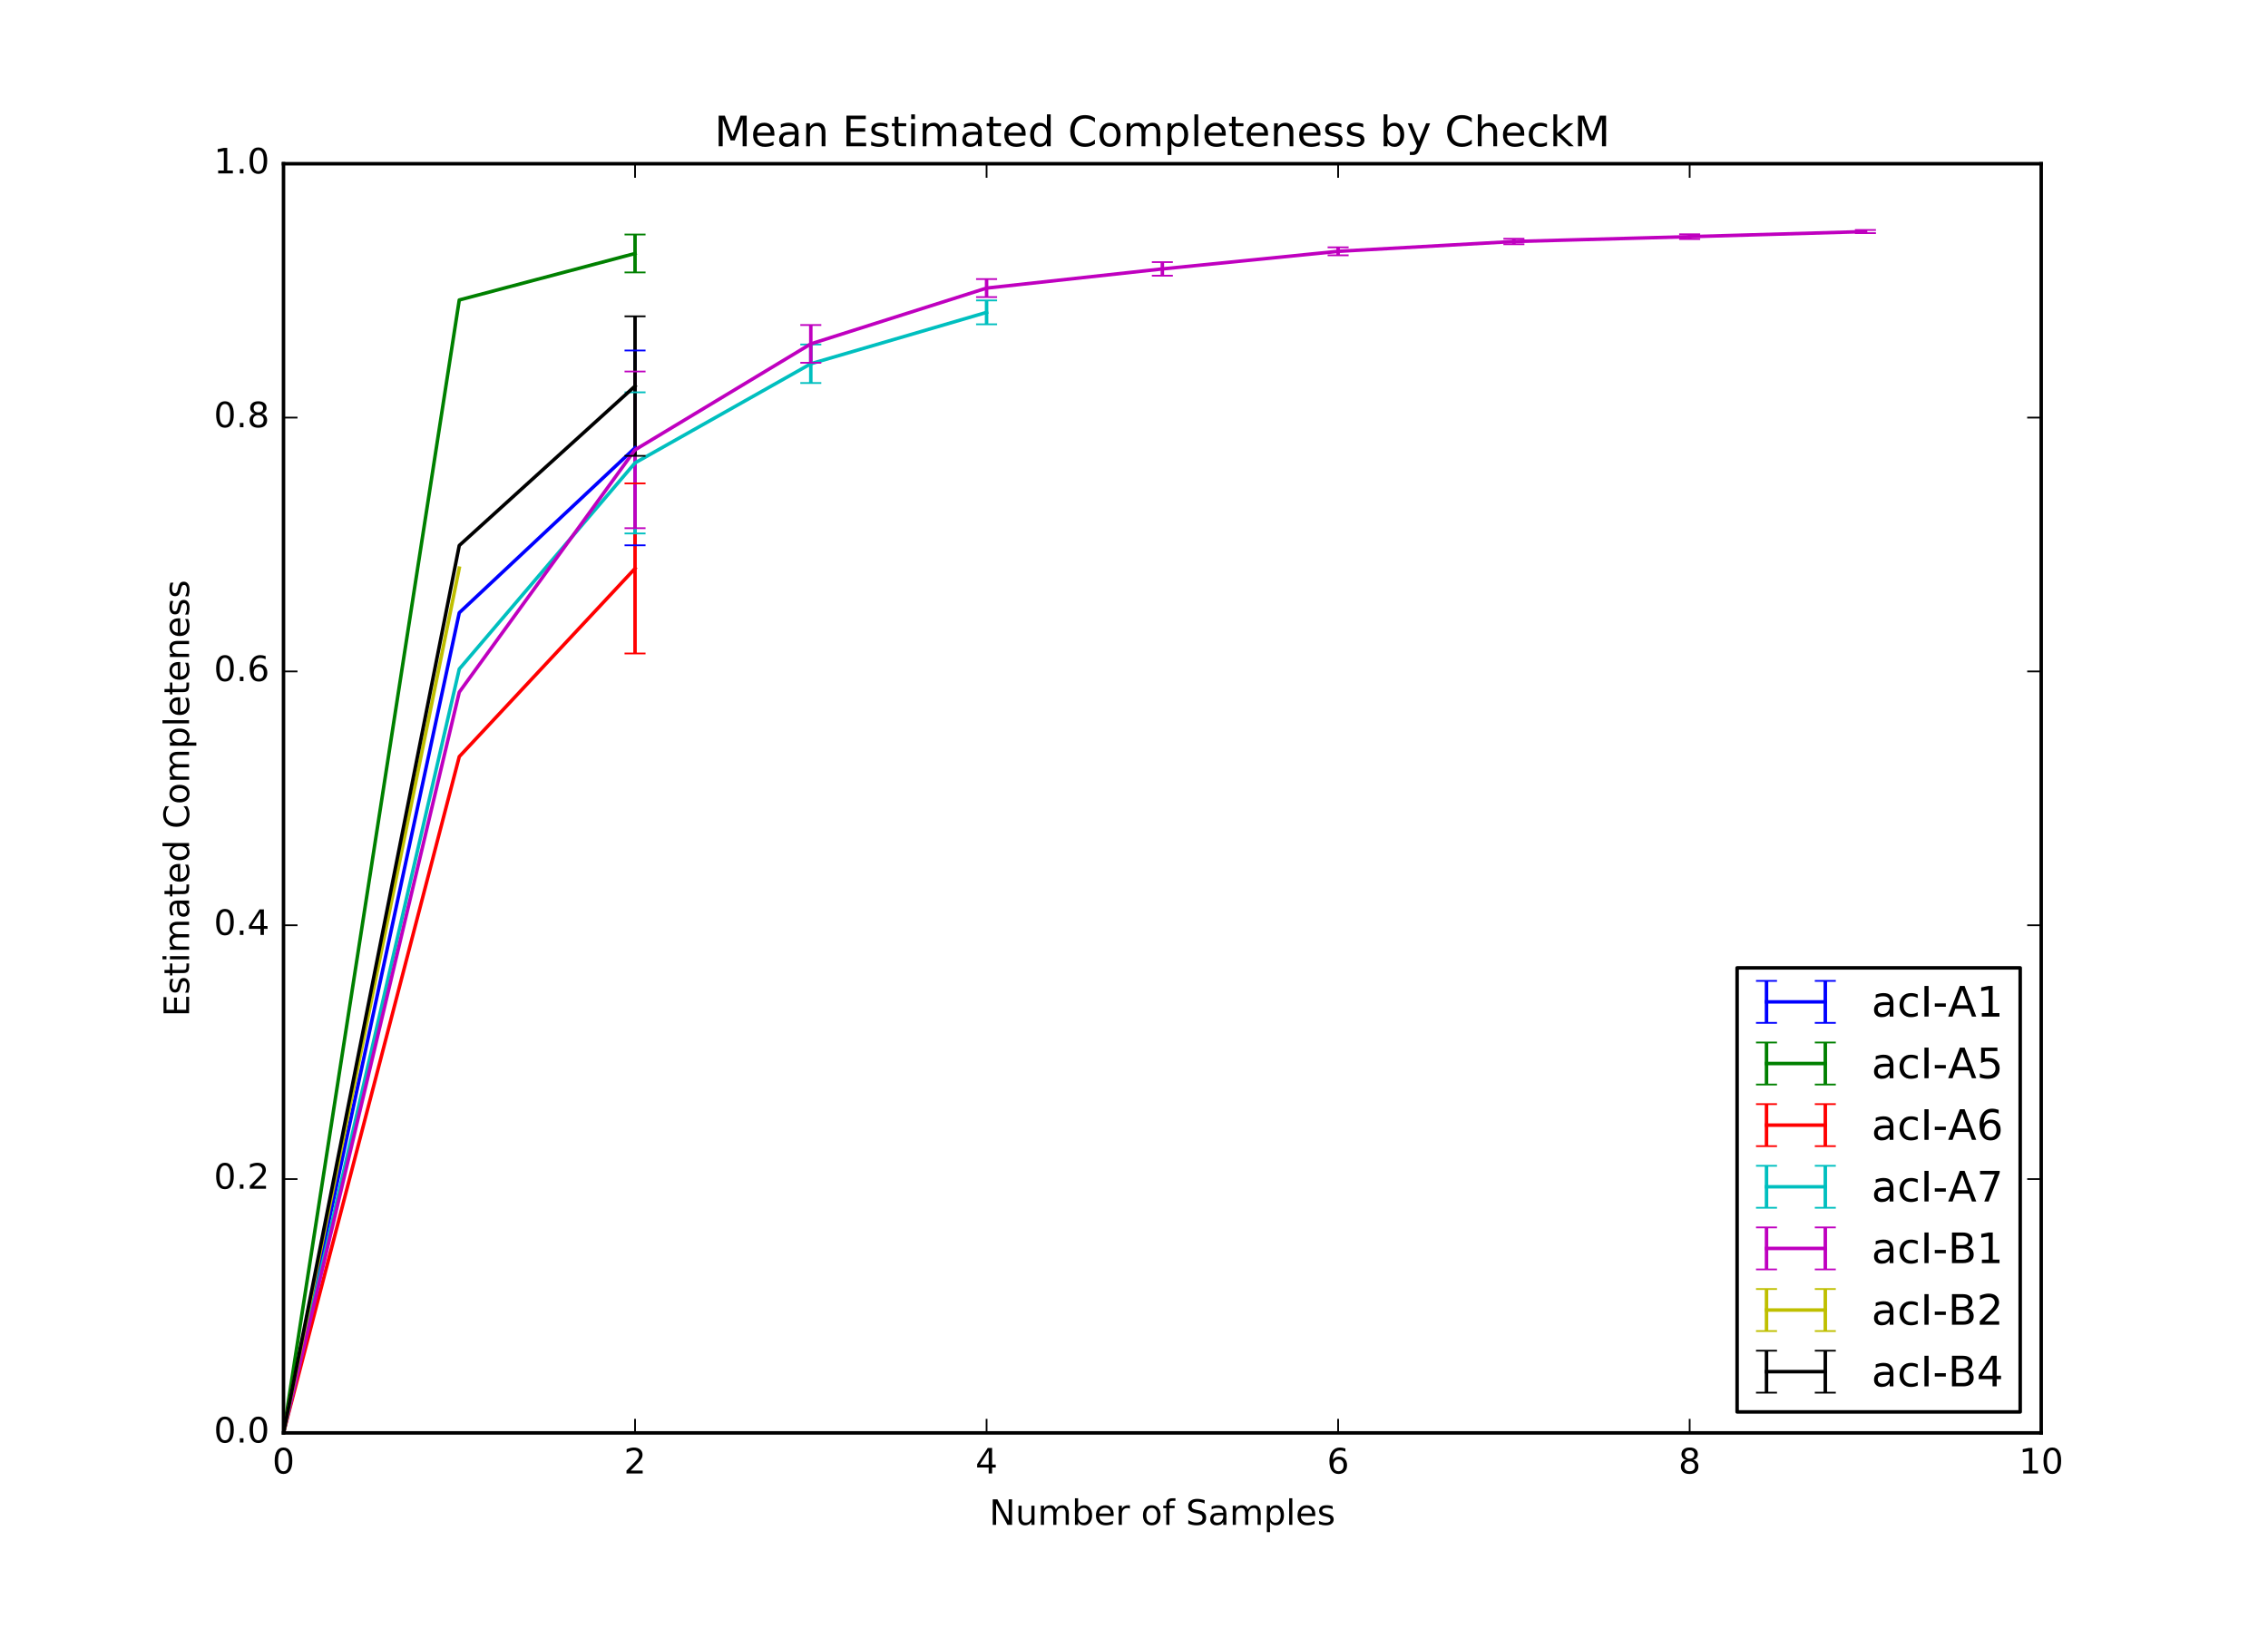 <?xml version="1.0" encoding="utf-8" standalone="no"?>
<!DOCTYPE svg PUBLIC "-//W3C//DTD SVG 1.1//EN"
  "http://www.w3.org/Graphics/SVG/1.1/DTD/svg11.dtd">
<!-- Created with matplotlib (http://matplotlib.org/) -->
<svg height="468pt" version="1.1" viewBox="0 0 648 468" width="648pt" xmlns="http://www.w3.org/2000/svg" xmlns:xlink="http://www.w3.org/1999/xlink">
 <defs>
  <style type="text/css">
*{stroke-linecap:butt;stroke-linejoin:round;stroke-miterlimit:100000;}
  </style>
 </defs>
 <g id="figure_1">
  <g id="patch_1">
   <path d="M 0 468 
L 648 468 
L 648 0 
L 0 0 
z
" style="fill:#ffffff;"/>
  </g>
  <g id="axes_1">
   <g id="patch_2">
    <path d="M 81 409.5 
L 583.2 409.5 
L 583.2 46.8 
L 81 46.8 
z
" style="fill:#ffffff;"/>
   </g>
   <g id="LineCollection_1">
    <path clip-path="url(#p9f601161e9)" d="M 81 409.5 
L 81 409.5 
" style="fill:none;stroke:#0000ff;"/>
    <path clip-path="url(#p9f601161e9)" style="fill:none;stroke:#0000ff;"/>
    <path clip-path="url(#p9f601161e9)" d="M 181.44 155.846 
L 181.44 100.155 
" style="fill:none;stroke:#0000ff;"/>
    <path clip-path="url(#p9f601161e9)" style="fill:none;stroke:#0000ff;"/>
    <path clip-path="url(#p9f601161e9)" style="fill:none;stroke:#0000ff;"/>
    <path clip-path="url(#p9f601161e9)" style="fill:none;stroke:#0000ff;"/>
    <path clip-path="url(#p9f601161e9)" style="fill:none;stroke:#0000ff;"/>
    <path clip-path="url(#p9f601161e9)" style="fill:none;stroke:#0000ff;"/>
    <path clip-path="url(#p9f601161e9)" style="fill:none;stroke:#0000ff;"/>
    <path clip-path="url(#p9f601161e9)" style="fill:none;stroke:#0000ff;"/>
   </g>
   <g id="LineCollection_2">
    <path clip-path="url(#p9f601161e9)" d="M 81 409.5 
L 81 409.5 
" style="fill:none;stroke:#008000;"/>
    <path clip-path="url(#p9f601161e9)" style="fill:none;stroke:#008000;"/>
    <path clip-path="url(#p9f601161e9)" d="M 181.44 77.862 
L 181.44 67.021 
" style="fill:none;stroke:#008000;"/>
    <path clip-path="url(#p9f601161e9)" style="fill:none;stroke:#008000;"/>
    <path clip-path="url(#p9f601161e9)" style="fill:none;stroke:#008000;"/>
    <path clip-path="url(#p9f601161e9)" style="fill:none;stroke:#008000;"/>
    <path clip-path="url(#p9f601161e9)" style="fill:none;stroke:#008000;"/>
    <path clip-path="url(#p9f601161e9)" style="fill:none;stroke:#008000;"/>
    <path clip-path="url(#p9f601161e9)" style="fill:none;stroke:#008000;"/>
    <path clip-path="url(#p9f601161e9)" style="fill:none;stroke:#008000;"/>
   </g>
   <g id="LineCollection_3">
    <path clip-path="url(#p9f601161e9)" d="M 81 409.5 
L 81 409.5 
" style="fill:none;stroke:#ff0000;"/>
    <path clip-path="url(#p9f601161e9)" style="fill:none;stroke:#ff0000;"/>
    <path clip-path="url(#p9f601161e9)" d="M 181.44 186.761 
L 181.44 138.15 
" style="fill:none;stroke:#ff0000;"/>
    <path clip-path="url(#p9f601161e9)" style="fill:none;stroke:#ff0000;"/>
    <path clip-path="url(#p9f601161e9)" style="fill:none;stroke:#ff0000;"/>
    <path clip-path="url(#p9f601161e9)" style="fill:none;stroke:#ff0000;"/>
    <path clip-path="url(#p9f601161e9)" style="fill:none;stroke:#ff0000;"/>
    <path clip-path="url(#p9f601161e9)" style="fill:none;stroke:#ff0000;"/>
    <path clip-path="url(#p9f601161e9)" style="fill:none;stroke:#ff0000;"/>
    <path clip-path="url(#p9f601161e9)" style="fill:none;stroke:#ff0000;"/>
   </g>
   <g id="LineCollection_4">
    <path clip-path="url(#p9f601161e9)" d="M 81 409.5 
L 81 409.5 
" style="fill:none;stroke:#00bfbf;"/>
    <path clip-path="url(#p9f601161e9)" style="fill:none;stroke:#00bfbf;"/>
    <path clip-path="url(#p9f601161e9)" d="M 181.44 152.45 
L 181.44 112.117 
" style="fill:none;stroke:#00bfbf;"/>
    <path clip-path="url(#p9f601161e9)" d="M 231.66 109.466 
L 231.66 98.445 
" style="fill:none;stroke:#00bfbf;"/>
    <path clip-path="url(#p9f601161e9)" d="M 281.88 92.689 
L 281.88 85.854 
" style="fill:none;stroke:#00bfbf;"/>
    <path clip-path="url(#p9f601161e9)" style="fill:none;stroke:#00bfbf;"/>
    <path clip-path="url(#p9f601161e9)" style="fill:none;stroke:#00bfbf;"/>
    <path clip-path="url(#p9f601161e9)" style="fill:none;stroke:#00bfbf;"/>
    <path clip-path="url(#p9f601161e9)" style="fill:none;stroke:#00bfbf;"/>
    <path clip-path="url(#p9f601161e9)" style="fill:none;stroke:#00bfbf;"/>
   </g>
   <g id="LineCollection_5">
    <path clip-path="url(#p9f601161e9)" d="M 81 409.5 
L 81 409.5 
" style="fill:none;stroke:#bf00bf;"/>
    <path clip-path="url(#p9f601161e9)" style="fill:none;stroke:#bf00bf;"/>
    <path clip-path="url(#p9f601161e9)" d="M 181.44 150.941 
L 181.44 106.169 
" style="fill:none;stroke:#bf00bf;"/>
    <path clip-path="url(#p9f601161e9)" d="M 231.66 103.672 
L 231.66 92.881 
" style="fill:none;stroke:#bf00bf;"/>
    <path clip-path="url(#p9f601161e9)" d="M 281.88 84.904 
L 281.88 79.76 
" style="fill:none;stroke:#bf00bf;"/>
    <path clip-path="url(#p9f601161e9)" d="M 332.1 78.792 
L 332.1 74.909 
" style="fill:none;stroke:#bf00bf;"/>
    <path clip-path="url(#p9f601161e9)" d="M 382.32 72.968 
L 382.32 70.681 
" style="fill:none;stroke:#bf00bf;"/>
    <path clip-path="url(#p9f601161e9)" d="M 432.54 69.806 
L 432.54 68.229 
" style="fill:none;stroke:#bf00bf;"/>
    <path clip-path="url(#p9f601161e9)" d="M 482.76 68.319 
L 482.76 66.952 
" style="fill:none;stroke:#bf00bf;"/>
    <path clip-path="url(#p9f601161e9)" d="M 532.98 66.627 
L 532.98 65.729 
" style="fill:none;stroke:#bf00bf;"/>
   </g>
   <g id="LineCollection_6">
    <path clip-path="url(#p9f601161e9)" d="M 81 409.5 
L 81 409.5 
" style="fill:none;stroke:#bfbf00;"/>
    <path clip-path="url(#p9f601161e9)" style="fill:none;stroke:#bfbf00;"/>
    <path clip-path="url(#p9f601161e9)" style="fill:none;stroke:#bfbf00;"/>
    <path clip-path="url(#p9f601161e9)" style="fill:none;stroke:#bfbf00;"/>
    <path clip-path="url(#p9f601161e9)" style="fill:none;stroke:#bfbf00;"/>
    <path clip-path="url(#p9f601161e9)" style="fill:none;stroke:#bfbf00;"/>
    <path clip-path="url(#p9f601161e9)" style="fill:none;stroke:#bfbf00;"/>
    <path clip-path="url(#p9f601161e9)" style="fill:none;stroke:#bfbf00;"/>
    <path clip-path="url(#p9f601161e9)" style="fill:none;stroke:#bfbf00;"/>
    <path clip-path="url(#p9f601161e9)" style="fill:none;stroke:#bfbf00;"/>
   </g>
   <g id="LineCollection_7">
    <path clip-path="url(#p9f601161e9)" d="M 81 409.5 
L 81 409.5 
" style="fill:none;stroke:#000000;"/>
    <path clip-path="url(#p9f601161e9)" style="fill:none;stroke:#000000;"/>
    <path clip-path="url(#p9f601161e9)" d="M 181.44 130.274 
L 181.44 90.402 
" style="fill:none;stroke:#000000;"/>
    <path clip-path="url(#p9f601161e9)" style="fill:none;stroke:#000000;"/>
    <path clip-path="url(#p9f601161e9)" style="fill:none;stroke:#000000;"/>
    <path clip-path="url(#p9f601161e9)" style="fill:none;stroke:#000000;"/>
    <path clip-path="url(#p9f601161e9)" style="fill:none;stroke:#000000;"/>
    <path clip-path="url(#p9f601161e9)" style="fill:none;stroke:#000000;"/>
    <path clip-path="url(#p9f601161e9)" style="fill:none;stroke:#000000;"/>
    <path clip-path="url(#p9f601161e9)" style="fill:none;stroke:#000000;"/>
   </g>
   <g id="line2d_1">
    <defs>
     <path d="M 3 0 
L -3 -0 
" id="mf3faed6ceb" style="stroke:#0000ff;stroke-width:0.5;"/>
    </defs>
    <g clip-path="url(#p9f601161e9)">
     <use style="fill:#0000ff;stroke:#0000ff;stroke-width:0.5;" x="81.0" xlink:href="#mf3faed6ceb" y="409.5"/>
     <use style="fill:#0000ff;stroke:#0000ff;stroke-width:0.5;" x="181.44" xlink:href="#mf3faed6ceb" y="155.846"/>
    </g>
   </g>
   <g id="line2d_2">
    <g clip-path="url(#p9f601161e9)">
     <use style="fill:#0000ff;stroke:#0000ff;stroke-width:0.5;" x="81.0" xlink:href="#mf3faed6ceb" y="409.5"/>
     <use style="fill:#0000ff;stroke:#0000ff;stroke-width:0.5;" x="181.44" xlink:href="#mf3faed6ceb" y="100.155"/>
    </g>
   </g>
   <g id="line2d_3">
    <path clip-path="url(#p9f601161e9)" d="M 81 409.5 
L 131.22 175.118 
L 181.44 128 
" style="fill:none;stroke:#0000ff;stroke-linecap:square;"/>
   </g>
   <g id="line2d_4">
    <defs>
     <path d="M 3 0 
L -3 -0 
" id="m6108d61e3f" style="stroke:#008000;stroke-width:0.5;"/>
    </defs>
    <g clip-path="url(#p9f601161e9)">
     <use style="fill:#008000;stroke:#008000;stroke-width:0.5;" x="81.0" xlink:href="#m6108d61e3f" y="409.5"/>
     <use style="fill:#008000;stroke:#008000;stroke-width:0.5;" x="181.44" xlink:href="#m6108d61e3f" y="77.862"/>
    </g>
   </g>
   <g id="line2d_5">
    <g clip-path="url(#p9f601161e9)">
     <use style="fill:#008000;stroke:#008000;stroke-width:0.5;" x="81.0" xlink:href="#m6108d61e3f" y="409.5"/>
     <use style="fill:#008000;stroke:#008000;stroke-width:0.5;" x="181.44" xlink:href="#m6108d61e3f" y="67.021"/>
    </g>
   </g>
   <g id="line2d_6">
    <path clip-path="url(#p9f601161e9)" d="M 81 409.5 
L 131.22 85.73 
L 181.44 72.441 
" style="fill:none;stroke:#008000;stroke-linecap:square;"/>
   </g>
   <g id="line2d_7">
    <defs>
     <path d="M 3 0 
L -3 -0 
" id="mea23cad60c" style="stroke:#ff0000;stroke-width:0.5;"/>
    </defs>
    <g clip-path="url(#p9f601161e9)">
     <use style="fill:#ff0000;stroke:#ff0000;stroke-width:0.5;" x="81.0" xlink:href="#mea23cad60c" y="409.5"/>
     <use style="fill:#ff0000;stroke:#ff0000;stroke-width:0.5;" x="181.44" xlink:href="#mea23cad60c" y="186.761"/>
    </g>
   </g>
   <g id="line2d_8">
    <g clip-path="url(#p9f601161e9)">
     <use style="fill:#ff0000;stroke:#ff0000;stroke-width:0.5;" x="81.0" xlink:href="#mea23cad60c" y="409.5"/>
     <use style="fill:#ff0000;stroke:#ff0000;stroke-width:0.5;" x="181.44" xlink:href="#mea23cad60c" y="138.15"/>
    </g>
   </g>
   <g id="line2d_9">
    <path clip-path="url(#p9f601161e9)" d="M 81 409.5 
L 131.22 216.238 
L 181.44 162.455 
" style="fill:none;stroke:#ff0000;stroke-linecap:square;"/>
   </g>
   <g id="line2d_10">
    <defs>
     <path d="M 3 0 
L -3 -0 
" id="m29be89ff37" style="stroke:#00bfbf;stroke-width:0.5;"/>
    </defs>
    <g clip-path="url(#p9f601161e9)">
     <use style="fill:#00bfbf;stroke:#00bfbf;stroke-width:0.5;" x="81.0" xlink:href="#m29be89ff37" y="409.5"/>
     <use style="fill:#00bfbf;stroke:#00bfbf;stroke-width:0.5;" x="181.44" xlink:href="#m29be89ff37" y="152.45"/>
     <use style="fill:#00bfbf;stroke:#00bfbf;stroke-width:0.5;" x="231.66" xlink:href="#m29be89ff37" y="109.466"/>
     <use style="fill:#00bfbf;stroke:#00bfbf;stroke-width:0.5;" x="281.88" xlink:href="#m29be89ff37" y="92.689"/>
    </g>
   </g>
   <g id="line2d_11">
    <g clip-path="url(#p9f601161e9)">
     <use style="fill:#00bfbf;stroke:#00bfbf;stroke-width:0.5;" x="81.0" xlink:href="#m29be89ff37" y="409.5"/>
     <use style="fill:#00bfbf;stroke:#00bfbf;stroke-width:0.5;" x="181.44" xlink:href="#m29be89ff37" y="112.117"/>
     <use style="fill:#00bfbf;stroke:#00bfbf;stroke-width:0.5;" x="231.66" xlink:href="#m29be89ff37" y="98.445"/>
     <use style="fill:#00bfbf;stroke:#00bfbf;stroke-width:0.5;" x="281.88" xlink:href="#m29be89ff37" y="85.854"/>
    </g>
   </g>
   <g id="line2d_12">
    <path clip-path="url(#p9f601161e9)" d="M 81 409.5 
L 131.22 191.206 
L 181.44 132.283 
L 231.66 103.955 
L 281.88 89.271 
" style="fill:none;stroke:#00bfbf;stroke-linecap:square;"/>
   </g>
   <g id="line2d_13">
    <defs>
     <path d="M 3 0 
L -3 -0 
" id="m53e81e4969" style="stroke:#bf00bf;stroke-width:0.5;"/>
    </defs>
    <g clip-path="url(#p9f601161e9)">
     <use style="fill:#bf00bf;stroke:#bf00bf;stroke-width:0.5;" x="81.0" xlink:href="#m53e81e4969" y="409.5"/>
     <use style="fill:#bf00bf;stroke:#bf00bf;stroke-width:0.5;" x="181.44" xlink:href="#m53e81e4969" y="150.941"/>
     <use style="fill:#bf00bf;stroke:#bf00bf;stroke-width:0.5;" x="231.66" xlink:href="#m53e81e4969" y="103.672"/>
     <use style="fill:#bf00bf;stroke:#bf00bf;stroke-width:0.5;" x="281.88" xlink:href="#m53e81e4969" y="84.904"/>
     <use style="fill:#bf00bf;stroke:#bf00bf;stroke-width:0.5;" x="332.1" xlink:href="#m53e81e4969" y="78.792"/>
     <use style="fill:#bf00bf;stroke:#bf00bf;stroke-width:0.5;" x="382.32" xlink:href="#m53e81e4969" y="72.968"/>
     <use style="fill:#bf00bf;stroke:#bf00bf;stroke-width:0.5;" x="432.54" xlink:href="#m53e81e4969" y="69.806"/>
     <use style="fill:#bf00bf;stroke:#bf00bf;stroke-width:0.5;" x="482.76" xlink:href="#m53e81e4969" y="68.319"/>
     <use style="fill:#bf00bf;stroke:#bf00bf;stroke-width:0.5;" x="532.98" xlink:href="#m53e81e4969" y="66.627"/>
    </g>
   </g>
   <g id="line2d_14">
    <g clip-path="url(#p9f601161e9)">
     <use style="fill:#bf00bf;stroke:#bf00bf;stroke-width:0.5;" x="81.0" xlink:href="#m53e81e4969" y="409.5"/>
     <use style="fill:#bf00bf;stroke:#bf00bf;stroke-width:0.5;" x="181.44" xlink:href="#m53e81e4969" y="106.169"/>
     <use style="fill:#bf00bf;stroke:#bf00bf;stroke-width:0.5;" x="231.66" xlink:href="#m53e81e4969" y="92.881"/>
     <use style="fill:#bf00bf;stroke:#bf00bf;stroke-width:0.5;" x="281.88" xlink:href="#m53e81e4969" y="79.76"/>
     <use style="fill:#bf00bf;stroke:#bf00bf;stroke-width:0.5;" x="332.1" xlink:href="#m53e81e4969" y="74.909"/>
     <use style="fill:#bf00bf;stroke:#bf00bf;stroke-width:0.5;" x="382.32" xlink:href="#m53e81e4969" y="70.681"/>
     <use style="fill:#bf00bf;stroke:#bf00bf;stroke-width:0.5;" x="432.54" xlink:href="#m53e81e4969" y="68.229"/>
     <use style="fill:#bf00bf;stroke:#bf00bf;stroke-width:0.5;" x="482.76" xlink:href="#m53e81e4969" y="66.952"/>
     <use style="fill:#bf00bf;stroke:#bf00bf;stroke-width:0.5;" x="532.98" xlink:href="#m53e81e4969" y="65.729"/>
    </g>
   </g>
   <g id="line2d_15">
    <path clip-path="url(#p9f601161e9)" d="M 81 409.5 
L 131.22 197.808 
L 181.44 128.555 
L 231.66 98.277 
L 281.88 82.332 
L 332.1 76.851 
L 382.32 71.825 
L 432.54 69.017 
L 482.76 67.636 
L 532.98 66.178 
" style="fill:none;stroke:#bf00bf;stroke-linecap:square;"/>
   </g>
   <g id="line2d_16">
    <defs>
     <path d="M 3 0 
L -3 -0 
" id="mcc233870f7" style="stroke:#bfbf00;stroke-width:0.5;"/>
    </defs>
    <g clip-path="url(#p9f601161e9)">
     <use style="fill:#bfbf00;stroke:#bfbf00;stroke-width:0.5;" x="81.0" xlink:href="#mcc233870f7" y="409.5"/>
    </g>
   </g>
   <g id="line2d_17">
    <g clip-path="url(#p9f601161e9)">
     <use style="fill:#bfbf00;stroke:#bfbf00;stroke-width:0.5;" x="81.0" xlink:href="#mcc233870f7" y="409.5"/>
    </g>
   </g>
   <g id="line2d_18">
    <path clip-path="url(#p9f601161e9)" d="M 81 409.5 
L 131.22 162.366 
" style="fill:none;stroke:#bfbf00;stroke-linecap:square;"/>
   </g>
   <g id="line2d_19">
    <defs>
     <path d="M 3 0 
L -3 -0 
" id="m62b1f4488e" style="stroke:#000000;stroke-width:0.5;"/>
    </defs>
    <g clip-path="url(#p9f601161e9)">
     <use style="stroke:#000000;stroke-width:0.5;" x="81.0" xlink:href="#m62b1f4488e" y="409.5"/>
     <use style="stroke:#000000;stroke-width:0.5;" x="181.44" xlink:href="#m62b1f4488e" y="130.274"/>
    </g>
   </g>
   <g id="line2d_20">
    <g clip-path="url(#p9f601161e9)">
     <use style="stroke:#000000;stroke-width:0.5;" x="81.0" xlink:href="#m62b1f4488e" y="409.5"/>
     <use style="stroke:#000000;stroke-width:0.5;" x="181.44" xlink:href="#m62b1f4488e" y="90.402"/>
    </g>
   </g>
   <g id="line2d_21">
    <path clip-path="url(#p9f601161e9)" d="M 81 409.5 
L 131.22 155.894 
L 181.44 110.338 
" style="fill:none;stroke:#000000;stroke-linecap:square;"/>
   </g>
   <g id="patch_3">
    <path d="M 81 46.8 
L 583.2 46.8 
" style="fill:none;stroke:#000000;stroke-linecap:square;stroke-linejoin:miter;"/>
   </g>
   <g id="patch_4">
    <path d="M 583.2 409.5 
L 583.2 46.8 
" style="fill:none;stroke:#000000;stroke-linecap:square;stroke-linejoin:miter;"/>
   </g>
   <g id="patch_5">
    <path d="M 81 409.5 
L 583.2 409.5 
" style="fill:none;stroke:#000000;stroke-linecap:square;stroke-linejoin:miter;"/>
   </g>
   <g id="patch_6">
    <path d="M 81 409.5 
L 81 46.8 
" style="fill:none;stroke:#000000;stroke-linecap:square;stroke-linejoin:miter;"/>
   </g>
   <g id="matplotlib.axis_1">
    <g id="xtick_1">
     <g id="line2d_22">
      <defs>
       <path d="M 0 0 
L 0 -4 
" id="m92e6ca13f1" style="stroke:#000000;stroke-width:0.5;"/>
      </defs>
      <g>
       <use style="stroke:#000000;stroke-width:0.5;" x="81.0" xlink:href="#m92e6ca13f1" y="409.5"/>
      </g>
     </g>
     <g id="line2d_23">
      <defs>
       <path d="M 0 0 
L 0 4 
" id="m93eb0c91f4" style="stroke:#000000;stroke-width:0.5;"/>
      </defs>
      <g>
       <use style="stroke:#000000;stroke-width:0.5;" x="81.0" xlink:href="#m93eb0c91f4" y="46.8"/>
      </g>
     </g>
     <g id="text_1">
      <!-- 0 -->
      <defs>
       <path d="M 31.781 66.406 
Q 24.172 66.406 20.328 58.906 
Q 16.5 51.422 16.5 36.375 
Q 16.5 21.391 20.328 13.891 
Q 24.172 6.391 31.781 6.391 
Q 39.453 6.391 43.281 13.891 
Q 47.125 21.391 47.125 36.375 
Q 47.125 51.422 43.281 58.906 
Q 39.453 66.406 31.781 66.406 
M 31.781 74.219 
Q 44.047 74.219 50.516 64.516 
Q 56.984 54.828 56.984 36.375 
Q 56.984 17.969 50.516 8.266 
Q 44.047 -1.422 31.781 -1.422 
Q 19.531 -1.422 13.062 8.266 
Q 6.594 17.969 6.594 36.375 
Q 6.594 54.828 13.062 64.516 
Q 19.531 74.219 31.781 74.219 
" id="BitstreamVeraSans-Roman-30"/>
      </defs>
      <g transform="translate(77.819 421.098)scale(0.1 -0.1)">
       <use xlink:href="#BitstreamVeraSans-Roman-30"/>
      </g>
     </g>
    </g>
    <g id="xtick_2">
     <g id="line2d_24">
      <g>
       <use style="stroke:#000000;stroke-width:0.5;" x="181.44" xlink:href="#m92e6ca13f1" y="409.5"/>
      </g>
     </g>
     <g id="line2d_25">
      <g>
       <use style="stroke:#000000;stroke-width:0.5;" x="181.44" xlink:href="#m93eb0c91f4" y="46.8"/>
      </g>
     </g>
     <g id="text_2">
      <!-- 2 -->
      <defs>
       <path d="M 19.188 8.297 
L 53.609 8.297 
L 53.609 0 
L 7.328 0 
L 7.328 8.297 
Q 12.938 14.109 22.625 23.891 
Q 32.328 33.688 34.812 36.531 
Q 39.547 41.844 41.422 45.531 
Q 43.312 49.219 43.312 52.781 
Q 43.312 58.594 39.234 62.25 
Q 35.156 65.922 28.609 65.922 
Q 23.969 65.922 18.812 64.312 
Q 13.672 62.703 7.812 59.422 
L 7.812 69.391 
Q 13.766 71.781 18.938 73 
Q 24.125 74.219 28.422 74.219 
Q 39.75 74.219 46.484 68.547 
Q 53.219 62.891 53.219 53.422 
Q 53.219 48.922 51.531 44.891 
Q 49.859 40.875 45.406 35.406 
Q 44.188 33.984 37.641 27.219 
Q 31.109 20.453 19.188 8.297 
" id="BitstreamVeraSans-Roman-32"/>
      </defs>
      <g transform="translate(178.259 421.098)scale(0.1 -0.1)">
       <use xlink:href="#BitstreamVeraSans-Roman-32"/>
      </g>
     </g>
    </g>
    <g id="xtick_3">
     <g id="line2d_26">
      <g>
       <use style="stroke:#000000;stroke-width:0.5;" x="281.88" xlink:href="#m92e6ca13f1" y="409.5"/>
      </g>
     </g>
     <g id="line2d_27">
      <g>
       <use style="stroke:#000000;stroke-width:0.5;" x="281.88" xlink:href="#m93eb0c91f4" y="46.8"/>
      </g>
     </g>
     <g id="text_3">
      <!-- 4 -->
      <defs>
       <path d="M 37.797 64.312 
L 12.891 25.391 
L 37.797 25.391 
z
M 35.203 72.906 
L 47.609 72.906 
L 47.609 25.391 
L 58.016 25.391 
L 58.016 17.188 
L 47.609 17.188 
L 47.609 0 
L 37.797 0 
L 37.797 17.188 
L 4.891 17.188 
L 4.891 26.703 
z
" id="BitstreamVeraSans-Roman-34"/>
      </defs>
      <g transform="translate(278.699 421.098)scale(0.1 -0.1)">
       <use xlink:href="#BitstreamVeraSans-Roman-34"/>
      </g>
     </g>
    </g>
    <g id="xtick_4">
     <g id="line2d_28">
      <g>
       <use style="stroke:#000000;stroke-width:0.5;" x="382.32" xlink:href="#m92e6ca13f1" y="409.5"/>
      </g>
     </g>
     <g id="line2d_29">
      <g>
       <use style="stroke:#000000;stroke-width:0.5;" x="382.32" xlink:href="#m93eb0c91f4" y="46.8"/>
      </g>
     </g>
     <g id="text_4">
      <!-- 6 -->
      <defs>
       <path d="M 33.016 40.375 
Q 26.375 40.375 22.484 35.828 
Q 18.609 31.297 18.609 23.391 
Q 18.609 15.531 22.484 10.953 
Q 26.375 6.391 33.016 6.391 
Q 39.656 6.391 43.531 10.953 
Q 47.406 15.531 47.406 23.391 
Q 47.406 31.297 43.531 35.828 
Q 39.656 40.375 33.016 40.375 
M 52.594 71.297 
L 52.594 62.312 
Q 48.875 64.062 45.094 64.984 
Q 41.312 65.922 37.594 65.922 
Q 27.828 65.922 22.672 59.328 
Q 17.531 52.734 16.797 39.406 
Q 19.672 43.656 24.016 45.922 
Q 28.375 48.188 33.594 48.188 
Q 44.578 48.188 50.953 41.516 
Q 57.328 34.859 57.328 23.391 
Q 57.328 12.156 50.688 5.359 
Q 44.047 -1.422 33.016 -1.422 
Q 20.359 -1.422 13.672 8.266 
Q 6.984 17.969 6.984 36.375 
Q 6.984 53.656 15.188 63.938 
Q 23.391 74.219 37.203 74.219 
Q 40.922 74.219 44.703 73.484 
Q 48.484 72.75 52.594 71.297 
" id="BitstreamVeraSans-Roman-36"/>
      </defs>
      <g transform="translate(379.139 421.098)scale(0.1 -0.1)">
       <use xlink:href="#BitstreamVeraSans-Roman-36"/>
      </g>
     </g>
    </g>
    <g id="xtick_5">
     <g id="line2d_30">
      <g>
       <use style="stroke:#000000;stroke-width:0.5;" x="482.76" xlink:href="#m92e6ca13f1" y="409.5"/>
      </g>
     </g>
     <g id="line2d_31">
      <g>
       <use style="stroke:#000000;stroke-width:0.5;" x="482.76" xlink:href="#m93eb0c91f4" y="46.8"/>
      </g>
     </g>
     <g id="text_5">
      <!-- 8 -->
      <defs>
       <path d="M 31.781 34.625 
Q 24.75 34.625 20.719 30.859 
Q 16.703 27.094 16.703 20.516 
Q 16.703 13.922 20.719 10.156 
Q 24.75 6.391 31.781 6.391 
Q 38.812 6.391 42.859 10.172 
Q 46.922 13.969 46.922 20.516 
Q 46.922 27.094 42.891 30.859 
Q 38.875 34.625 31.781 34.625 
M 21.922 38.812 
Q 15.578 40.375 12.031 44.719 
Q 8.5 49.078 8.5 55.328 
Q 8.5 64.062 14.719 69.141 
Q 20.953 74.219 31.781 74.219 
Q 42.672 74.219 48.875 69.141 
Q 55.078 64.062 55.078 55.328 
Q 55.078 49.078 51.531 44.719 
Q 48 40.375 41.703 38.812 
Q 48.828 37.156 52.797 32.312 
Q 56.781 27.484 56.781 20.516 
Q 56.781 9.906 50.312 4.234 
Q 43.844 -1.422 31.781 -1.422 
Q 19.734 -1.422 13.25 4.234 
Q 6.781 9.906 6.781 20.516 
Q 6.781 27.484 10.781 32.312 
Q 14.797 37.156 21.922 38.812 
M 18.312 54.391 
Q 18.312 48.734 21.844 45.562 
Q 25.391 42.391 31.781 42.391 
Q 38.141 42.391 41.719 45.562 
Q 45.312 48.734 45.312 54.391 
Q 45.312 60.062 41.719 63.234 
Q 38.141 66.406 31.781 66.406 
Q 25.391 66.406 21.844 63.234 
Q 18.312 60.062 18.312 54.391 
" id="BitstreamVeraSans-Roman-38"/>
      </defs>
      <g transform="translate(479.579 421.098)scale(0.1 -0.1)">
       <use xlink:href="#BitstreamVeraSans-Roman-38"/>
      </g>
     </g>
    </g>
    <g id="xtick_6">
     <g id="line2d_32">
      <g>
       <use style="stroke:#000000;stroke-width:0.5;" x="583.2" xlink:href="#m92e6ca13f1" y="409.5"/>
      </g>
     </g>
     <g id="line2d_33">
      <g>
       <use style="stroke:#000000;stroke-width:0.5;" x="583.2" xlink:href="#m93eb0c91f4" y="46.8"/>
      </g>
     </g>
     <g id="text_6">
      <!-- 10 -->
      <defs>
       <path d="M 12.406 8.297 
L 28.516 8.297 
L 28.516 63.922 
L 10.984 60.406 
L 10.984 69.391 
L 28.422 72.906 
L 38.281 72.906 
L 38.281 8.297 
L 54.391 8.297 
L 54.391 0 
L 12.406 0 
z
" id="BitstreamVeraSans-Roman-31"/>
      </defs>
      <g transform="translate(576.837 421.098)scale(0.1 -0.1)">
       <use xlink:href="#BitstreamVeraSans-Roman-31"/>
       <use x="63.623" xlink:href="#BitstreamVeraSans-Roman-30"/>
      </g>
     </g>
    </g>
    <g id="text_7">
     <!-- Number of Samples -->
     <defs>
      <path id="BitstreamVeraSans-Roman-20"/>
      <path d="M 9.812 72.906 
L 23.094 72.906 
L 55.422 11.922 
L 55.422 72.906 
L 64.984 72.906 
L 64.984 0 
L 51.703 0 
L 19.391 60.984 
L 19.391 0 
L 9.812 0 
z
" id="BitstreamVeraSans-Roman-4e"/>
      <path d="M 37.109 75.984 
L 37.109 68.5 
L 28.516 68.5 
Q 23.688 68.5 21.797 66.547 
Q 19.922 64.594 19.922 59.516 
L 19.922 54.688 
L 34.719 54.688 
L 34.719 47.703 
L 19.922 47.703 
L 19.922 0 
L 10.891 0 
L 10.891 47.703 
L 2.297 47.703 
L 2.297 54.688 
L 10.891 54.688 
L 10.891 58.5 
Q 10.891 67.625 15.141 71.797 
Q 19.391 75.984 28.609 75.984 
z
" id="BitstreamVeraSans-Roman-66"/>
      <path d="M 52 44.188 
Q 55.375 50.25 60.062 53.125 
Q 64.75 56 71.094 56 
Q 79.641 56 84.281 50.016 
Q 88.922 44.047 88.922 33.016 
L 88.922 0 
L 79.891 0 
L 79.891 32.719 
Q 79.891 40.578 77.094 44.375 
Q 74.312 48.188 68.609 48.188 
Q 61.625 48.188 57.562 43.547 
Q 53.516 38.922 53.516 30.906 
L 53.516 0 
L 44.484 0 
L 44.484 32.719 
Q 44.484 40.625 41.703 44.406 
Q 38.922 48.188 33.109 48.188 
Q 26.219 48.188 22.156 43.531 
Q 18.109 38.875 18.109 30.906 
L 18.109 0 
L 9.078 0 
L 9.078 54.688 
L 18.109 54.688 
L 18.109 46.188 
Q 21.188 51.219 25.484 53.609 
Q 29.781 56 35.688 56 
Q 41.656 56 45.828 52.969 
Q 50 49.953 52 44.188 
" id="BitstreamVeraSans-Roman-6d"/>
      <path d="M 30.609 48.391 
Q 23.391 48.391 19.188 42.75 
Q 14.984 37.109 14.984 27.297 
Q 14.984 17.484 19.156 11.844 
Q 23.344 6.203 30.609 6.203 
Q 37.797 6.203 41.984 11.859 
Q 46.188 17.531 46.188 27.297 
Q 46.188 37.016 41.984 42.703 
Q 37.797 48.391 30.609 48.391 
M 30.609 56 
Q 42.328 56 49.016 48.375 
Q 55.719 40.766 55.719 27.297 
Q 55.719 13.875 49.016 6.219 
Q 42.328 -1.422 30.609 -1.422 
Q 18.844 -1.422 12.172 6.219 
Q 5.516 13.875 5.516 27.297 
Q 5.516 40.766 12.172 48.375 
Q 18.844 56 30.609 56 
" id="BitstreamVeraSans-Roman-6f"/>
      <path d="M 9.422 75.984 
L 18.406 75.984 
L 18.406 0 
L 9.422 0 
z
" id="BitstreamVeraSans-Roman-6c"/>
      <path d="M 53.516 70.516 
L 53.516 60.891 
Q 47.906 63.578 42.922 64.891 
Q 37.938 66.219 33.297 66.219 
Q 25.25 66.219 20.875 63.094 
Q 16.5 59.969 16.5 54.203 
Q 16.5 49.359 19.406 46.891 
Q 22.312 44.438 30.422 42.922 
L 36.375 41.703 
Q 47.406 39.594 52.656 34.297 
Q 57.906 29 57.906 20.125 
Q 57.906 9.516 50.797 4.047 
Q 43.703 -1.422 29.984 -1.422 
Q 24.812 -1.422 18.969 -0.25 
Q 13.141 0.922 6.891 3.219 
L 6.891 13.375 
Q 12.891 10.016 18.656 8.297 
Q 24.422 6.594 29.984 6.594 
Q 38.422 6.594 43.016 9.906 
Q 47.609 13.234 47.609 19.391 
Q 47.609 24.75 44.312 27.781 
Q 41.016 30.812 33.5 32.328 
L 27.484 33.5 
Q 16.453 35.688 11.516 40.375 
Q 6.594 45.062 6.594 53.422 
Q 6.594 63.094 13.406 68.656 
Q 20.219 74.219 32.172 74.219 
Q 37.312 74.219 42.625 73.281 
Q 47.953 72.359 53.516 70.516 
" id="BitstreamVeraSans-Roman-53"/>
      <path d="M 56.203 29.594 
L 56.203 25.203 
L 14.891 25.203 
Q 15.484 15.922 20.484 11.062 
Q 25.484 6.203 34.422 6.203 
Q 39.594 6.203 44.453 7.469 
Q 49.312 8.734 54.109 11.281 
L 54.109 2.781 
Q 49.266 0.734 44.188 -0.344 
Q 39.109 -1.422 33.891 -1.422 
Q 20.797 -1.422 13.156 6.188 
Q 5.516 13.812 5.516 26.812 
Q 5.516 40.234 12.766 48.109 
Q 20.016 56 32.328 56 
Q 43.359 56 49.781 48.891 
Q 56.203 41.797 56.203 29.594 
M 47.219 32.234 
Q 47.125 39.594 43.094 43.984 
Q 39.062 48.391 32.422 48.391 
Q 24.906 48.391 20.391 44.141 
Q 15.875 39.891 15.188 32.172 
z
" id="BitstreamVeraSans-Roman-65"/>
      <path d="M 34.281 27.484 
Q 23.391 27.484 19.188 25 
Q 14.984 22.516 14.984 16.5 
Q 14.984 11.719 18.141 8.906 
Q 21.297 6.109 26.703 6.109 
Q 34.188 6.109 38.703 11.406 
Q 43.219 16.703 43.219 25.484 
L 43.219 27.484 
z
M 52.203 31.203 
L 52.203 0 
L 43.219 0 
L 43.219 8.297 
Q 40.141 3.328 35.547 0.953 
Q 30.953 -1.422 24.312 -1.422 
Q 15.922 -1.422 10.953 3.297 
Q 6 8.016 6 15.922 
Q 6 25.141 12.172 29.828 
Q 18.359 34.516 30.609 34.516 
L 43.219 34.516 
L 43.219 35.406 
Q 43.219 41.609 39.141 45 
Q 35.062 48.391 27.688 48.391 
Q 23 48.391 18.547 47.266 
Q 14.109 46.141 10.016 43.891 
L 10.016 52.203 
Q 14.938 54.109 19.578 55.047 
Q 24.219 56 28.609 56 
Q 40.484 56 46.344 49.844 
Q 52.203 43.703 52.203 31.203 
" id="BitstreamVeraSans-Roman-61"/>
      <path d="M 8.5 21.578 
L 8.5 54.688 
L 17.484 54.688 
L 17.484 21.922 
Q 17.484 14.156 20.5 10.266 
Q 23.531 6.391 29.594 6.391 
Q 36.859 6.391 41.078 11.031 
Q 45.312 15.672 45.312 23.688 
L 45.312 54.688 
L 54.297 54.688 
L 54.297 0 
L 45.312 0 
L 45.312 8.406 
Q 42.047 3.422 37.719 1 
Q 33.406 -1.422 27.688 -1.422 
Q 18.266 -1.422 13.375 4.438 
Q 8.5 10.297 8.5 21.578 
" id="BitstreamVeraSans-Roman-75"/>
      <path d="M 41.109 46.297 
Q 39.594 47.172 37.812 47.578 
Q 36.031 48 33.891 48 
Q 26.266 48 22.188 43.047 
Q 18.109 38.094 18.109 28.812 
L 18.109 0 
L 9.078 0 
L 9.078 54.688 
L 18.109 54.688 
L 18.109 46.188 
Q 20.953 51.172 25.484 53.578 
Q 30.031 56 36.531 56 
Q 37.453 56 38.578 55.875 
Q 39.703 55.766 41.062 55.516 
z
" id="BitstreamVeraSans-Roman-72"/>
      <path d="M 44.281 53.078 
L 44.281 44.578 
Q 40.484 46.531 36.375 47.5 
Q 32.281 48.484 27.875 48.484 
Q 21.188 48.484 17.844 46.438 
Q 14.5 44.391 14.5 40.281 
Q 14.5 37.156 16.891 35.375 
Q 19.281 33.594 26.516 31.984 
L 29.594 31.297 
Q 39.156 29.25 43.188 25.516 
Q 47.219 21.781 47.219 15.094 
Q 47.219 7.469 41.188 3.016 
Q 35.156 -1.422 24.609 -1.422 
Q 20.219 -1.422 15.453 -0.562 
Q 10.688 0.297 5.422 2 
L 5.422 11.281 
Q 10.406 8.688 15.234 7.391 
Q 20.062 6.109 24.812 6.109 
Q 31.156 6.109 34.562 8.281 
Q 37.984 10.453 37.984 14.406 
Q 37.984 18.062 35.516 20.016 
Q 33.062 21.969 24.703 23.781 
L 21.578 24.516 
Q 13.234 26.266 9.516 29.906 
Q 5.812 33.547 5.812 39.891 
Q 5.812 47.609 11.281 51.797 
Q 16.75 56 26.812 56 
Q 31.781 56 36.172 55.266 
Q 40.578 54.547 44.281 53.078 
" id="BitstreamVeraSans-Roman-73"/>
      <path d="M 18.109 8.203 
L 18.109 -20.797 
L 9.078 -20.797 
L 9.078 54.688 
L 18.109 54.688 
L 18.109 46.391 
Q 20.953 51.266 25.266 53.625 
Q 29.594 56 35.594 56 
Q 45.562 56 51.781 48.094 
Q 58.016 40.188 58.016 27.297 
Q 58.016 14.406 51.781 6.484 
Q 45.562 -1.422 35.594 -1.422 
Q 29.594 -1.422 25.266 0.953 
Q 20.953 3.328 18.109 8.203 
M 48.688 27.297 
Q 48.688 37.203 44.609 42.844 
Q 40.531 48.484 33.406 48.484 
Q 26.266 48.484 22.188 42.844 
Q 18.109 37.203 18.109 27.297 
Q 18.109 17.391 22.188 11.75 
Q 26.266 6.109 33.406 6.109 
Q 40.531 6.109 44.609 11.75 
Q 48.688 17.391 48.688 27.297 
" id="BitstreamVeraSans-Roman-70"/>
      <path d="M 48.688 27.297 
Q 48.688 37.203 44.609 42.844 
Q 40.531 48.484 33.406 48.484 
Q 26.266 48.484 22.188 42.844 
Q 18.109 37.203 18.109 27.297 
Q 18.109 17.391 22.188 11.75 
Q 26.266 6.109 33.406 6.109 
Q 40.531 6.109 44.609 11.75 
Q 48.688 17.391 48.688 27.297 
M 18.109 46.391 
Q 20.953 51.266 25.266 53.625 
Q 29.594 56 35.594 56 
Q 45.562 56 51.781 48.094 
Q 58.016 40.188 58.016 27.297 
Q 58.016 14.406 51.781 6.484 
Q 45.562 -1.422 35.594 -1.422 
Q 29.594 -1.422 25.266 0.953 
Q 20.953 3.328 18.109 8.203 
L 18.109 0 
L 9.078 0 
L 9.078 75.984 
L 18.109 75.984 
z
" id="BitstreamVeraSans-Roman-62"/>
     </defs>
     <g transform="translate(282.663 435.777)scale(0.1 -0.1)">
      <use xlink:href="#BitstreamVeraSans-Roman-4e"/>
      <use x="74.805" xlink:href="#BitstreamVeraSans-Roman-75"/>
      <use x="138.184" xlink:href="#BitstreamVeraSans-Roman-6d"/>
      <use x="235.596" xlink:href="#BitstreamVeraSans-Roman-62"/>
      <use x="299.072" xlink:href="#BitstreamVeraSans-Roman-65"/>
      <use x="360.596" xlink:href="#BitstreamVeraSans-Roman-72"/>
      <use x="401.709" xlink:href="#BitstreamVeraSans-Roman-20"/>
      <use x="433.496" xlink:href="#BitstreamVeraSans-Roman-6f"/>
      <use x="494.678" xlink:href="#BitstreamVeraSans-Roman-66"/>
      <use x="529.883" xlink:href="#BitstreamVeraSans-Roman-20"/>
      <use x="561.67" xlink:href="#BitstreamVeraSans-Roman-53"/>
      <use x="625.146" xlink:href="#BitstreamVeraSans-Roman-61"/>
      <use x="686.426" xlink:href="#BitstreamVeraSans-Roman-6d"/>
      <use x="783.838" xlink:href="#BitstreamVeraSans-Roman-70"/>
      <use x="847.314" xlink:href="#BitstreamVeraSans-Roman-6c"/>
      <use x="875.098" xlink:href="#BitstreamVeraSans-Roman-65"/>
      <use x="936.621" xlink:href="#BitstreamVeraSans-Roman-73"/>
     </g>
    </g>
   </g>
   <g id="matplotlib.axis_2">
    <g id="ytick_1">
     <g id="line2d_34">
      <defs>
       <path d="M 0 0 
L 4 0 
" id="m3f48007e94" style="stroke:#000000;stroke-width:0.5;"/>
      </defs>
      <g>
       <use style="stroke:#000000;stroke-width:0.5;" x="81.0" xlink:href="#m3f48007e94" y="409.5"/>
      </g>
     </g>
     <g id="line2d_35">
      <defs>
       <path d="M 0 0 
L -4 0 
" id="m2cdd8b8dd2" style="stroke:#000000;stroke-width:0.5;"/>
      </defs>
      <g>
       <use style="stroke:#000000;stroke-width:0.5;" x="583.2" xlink:href="#m2cdd8b8dd2" y="409.5"/>
      </g>
     </g>
     <g id="text_8">
      <!-- 0.0 -->
      <defs>
       <path d="M 10.688 12.406 
L 21 12.406 
L 21 0 
L 10.688 0 
z
" id="BitstreamVeraSans-Roman-2e"/>
      </defs>
      <g transform="translate(61.097 412.259)scale(0.1 -0.1)">
       <use xlink:href="#BitstreamVeraSans-Roman-30"/>
       <use x="63.623" xlink:href="#BitstreamVeraSans-Roman-2e"/>
       <use x="95.41" xlink:href="#BitstreamVeraSans-Roman-30"/>
      </g>
     </g>
    </g>
    <g id="ytick_2">
     <g id="line2d_36">
      <g>
       <use style="stroke:#000000;stroke-width:0.5;" x="81.0" xlink:href="#m3f48007e94" y="336.96"/>
      </g>
     </g>
     <g id="line2d_37">
      <g>
       <use style="stroke:#000000;stroke-width:0.5;" x="583.2" xlink:href="#m2cdd8b8dd2" y="336.96"/>
      </g>
     </g>
     <g id="text_9">
      <!-- 0.2 -->
      <g transform="translate(61.097 339.719)scale(0.1 -0.1)">
       <use xlink:href="#BitstreamVeraSans-Roman-30"/>
       <use x="63.623" xlink:href="#BitstreamVeraSans-Roman-2e"/>
       <use x="95.41" xlink:href="#BitstreamVeraSans-Roman-32"/>
      </g>
     </g>
    </g>
    <g id="ytick_3">
     <g id="line2d_38">
      <g>
       <use style="stroke:#000000;stroke-width:0.5;" x="81.0" xlink:href="#m3f48007e94" y="264.42"/>
      </g>
     </g>
     <g id="line2d_39">
      <g>
       <use style="stroke:#000000;stroke-width:0.5;" x="583.2" xlink:href="#m2cdd8b8dd2" y="264.42"/>
      </g>
     </g>
     <g id="text_10">
      <!-- 0.4 -->
      <g transform="translate(61.097 267.179)scale(0.1 -0.1)">
       <use xlink:href="#BitstreamVeraSans-Roman-30"/>
       <use x="63.623" xlink:href="#BitstreamVeraSans-Roman-2e"/>
       <use x="95.41" xlink:href="#BitstreamVeraSans-Roman-34"/>
      </g>
     </g>
    </g>
    <g id="ytick_4">
     <g id="line2d_40">
      <g>
       <use style="stroke:#000000;stroke-width:0.5;" x="81.0" xlink:href="#m3f48007e94" y="191.88"/>
      </g>
     </g>
     <g id="line2d_41">
      <g>
       <use style="stroke:#000000;stroke-width:0.5;" x="583.2" xlink:href="#m2cdd8b8dd2" y="191.88"/>
      </g>
     </g>
     <g id="text_11">
      <!-- 0.6 -->
      <g transform="translate(61.097 194.639)scale(0.1 -0.1)">
       <use xlink:href="#BitstreamVeraSans-Roman-30"/>
       <use x="63.623" xlink:href="#BitstreamVeraSans-Roman-2e"/>
       <use x="95.41" xlink:href="#BitstreamVeraSans-Roman-36"/>
      </g>
     </g>
    </g>
    <g id="ytick_5">
     <g id="line2d_42">
      <g>
       <use style="stroke:#000000;stroke-width:0.5;" x="81.0" xlink:href="#m3f48007e94" y="119.34"/>
      </g>
     </g>
     <g id="line2d_43">
      <g>
       <use style="stroke:#000000;stroke-width:0.5;" x="583.2" xlink:href="#m2cdd8b8dd2" y="119.34"/>
      </g>
     </g>
     <g id="text_12">
      <!-- 0.8 -->
      <g transform="translate(61.097 122.099)scale(0.1 -0.1)">
       <use xlink:href="#BitstreamVeraSans-Roman-30"/>
       <use x="63.623" xlink:href="#BitstreamVeraSans-Roman-2e"/>
       <use x="95.41" xlink:href="#BitstreamVeraSans-Roman-38"/>
      </g>
     </g>
    </g>
    <g id="ytick_6">
     <g id="line2d_44">
      <g>
       <use style="stroke:#000000;stroke-width:0.5;" x="81.0" xlink:href="#m3f48007e94" y="46.8"/>
      </g>
     </g>
     <g id="line2d_45">
      <g>
       <use style="stroke:#000000;stroke-width:0.5;" x="583.2" xlink:href="#m2cdd8b8dd2" y="46.8"/>
      </g>
     </g>
     <g id="text_13">
      <!-- 1.0 -->
      <g transform="translate(61.097 49.559)scale(0.1 -0.1)">
       <use xlink:href="#BitstreamVeraSans-Roman-31"/>
       <use x="63.623" xlink:href="#BitstreamVeraSans-Roman-2e"/>
       <use x="95.41" xlink:href="#BitstreamVeraSans-Roman-30"/>
      </g>
     </g>
    </g>
    <g id="text_14">
     <!-- Estimated Completeness -->
     <defs>
      <path d="M 54.891 33.016 
L 54.891 0 
L 45.906 0 
L 45.906 32.719 
Q 45.906 40.484 42.875 44.328 
Q 39.844 48.188 33.797 48.188 
Q 26.516 48.188 22.312 43.547 
Q 18.109 38.922 18.109 30.906 
L 18.109 0 
L 9.078 0 
L 9.078 54.688 
L 18.109 54.688 
L 18.109 46.188 
Q 21.344 51.125 25.703 53.562 
Q 30.078 56 35.797 56 
Q 45.219 56 50.047 50.172 
Q 54.891 44.344 54.891 33.016 
" id="BitstreamVeraSans-Roman-6e"/>
      <path d="M 64.406 67.281 
L 64.406 56.891 
Q 59.422 61.531 53.781 63.812 
Q 48.141 66.109 41.797 66.109 
Q 29.297 66.109 22.656 58.469 
Q 16.016 50.828 16.016 36.375 
Q 16.016 21.969 22.656 14.328 
Q 29.297 6.688 41.797 6.688 
Q 48.141 6.688 53.781 8.984 
Q 59.422 11.281 64.406 15.922 
L 64.406 5.609 
Q 59.234 2.094 53.438 0.328 
Q 47.656 -1.422 41.219 -1.422 
Q 24.656 -1.422 15.125 8.703 
Q 5.609 18.844 5.609 36.375 
Q 5.609 53.953 15.125 64.078 
Q 24.656 74.219 41.219 74.219 
Q 47.75 74.219 53.531 72.484 
Q 59.328 70.75 64.406 67.281 
" id="BitstreamVeraSans-Roman-43"/>
      <path d="M 9.812 72.906 
L 55.906 72.906 
L 55.906 64.594 
L 19.672 64.594 
L 19.672 43.016 
L 54.391 43.016 
L 54.391 34.719 
L 19.672 34.719 
L 19.672 8.297 
L 56.781 8.297 
L 56.781 0 
L 9.812 0 
z
" id="BitstreamVeraSans-Roman-45"/>
      <path d="M 9.422 54.688 
L 18.406 54.688 
L 18.406 0 
L 9.422 0 
z
M 9.422 75.984 
L 18.406 75.984 
L 18.406 64.594 
L 9.422 64.594 
z
" id="BitstreamVeraSans-Roman-69"/>
      <path d="M 45.406 46.391 
L 45.406 75.984 
L 54.391 75.984 
L 54.391 0 
L 45.406 0 
L 45.406 8.203 
Q 42.578 3.328 38.25 0.953 
Q 33.938 -1.422 27.875 -1.422 
Q 17.969 -1.422 11.734 6.484 
Q 5.516 14.406 5.516 27.297 
Q 5.516 40.188 11.734 48.094 
Q 17.969 56 27.875 56 
Q 33.938 56 38.25 53.625 
Q 42.578 51.266 45.406 46.391 
M 14.797 27.297 
Q 14.797 17.391 18.875 11.75 
Q 22.953 6.109 30.078 6.109 
Q 37.203 6.109 41.297 11.75 
Q 45.406 17.391 45.406 27.297 
Q 45.406 37.203 41.297 42.844 
Q 37.203 48.484 30.078 48.484 
Q 22.953 48.484 18.875 42.844 
Q 14.797 37.203 14.797 27.297 
" id="BitstreamVeraSans-Roman-64"/>
      <path d="M 18.312 70.219 
L 18.312 54.688 
L 36.812 54.688 
L 36.812 47.703 
L 18.312 47.703 
L 18.312 18.016 
Q 18.312 11.328 20.141 9.422 
Q 21.969 7.516 27.594 7.516 
L 36.812 7.516 
L 36.812 0 
L 27.594 0 
Q 17.188 0 13.234 3.875 
Q 9.281 7.766 9.281 18.016 
L 9.281 47.703 
L 2.688 47.703 
L 2.688 54.688 
L 9.281 54.688 
L 9.281 70.219 
z
" id="BitstreamVeraSans-Roman-74"/>
     </defs>
     <g transform="translate(54.017 290.55)rotate(-90.0)scale(0.1 -0.1)">
      <use xlink:href="#BitstreamVeraSans-Roman-45"/>
      <use x="63.184" xlink:href="#BitstreamVeraSans-Roman-73"/>
      <use x="115.283" xlink:href="#BitstreamVeraSans-Roman-74"/>
      <use x="154.492" xlink:href="#BitstreamVeraSans-Roman-69"/>
      <use x="182.275" xlink:href="#BitstreamVeraSans-Roman-6d"/>
      <use x="279.688" xlink:href="#BitstreamVeraSans-Roman-61"/>
      <use x="340.967" xlink:href="#BitstreamVeraSans-Roman-74"/>
      <use x="380.176" xlink:href="#BitstreamVeraSans-Roman-65"/>
      <use x="441.699" xlink:href="#BitstreamVeraSans-Roman-64"/>
      <use x="505.176" xlink:href="#BitstreamVeraSans-Roman-20"/>
      <use x="536.963" xlink:href="#BitstreamVeraSans-Roman-43"/>
      <use x="606.787" xlink:href="#BitstreamVeraSans-Roman-6f"/>
      <use x="667.969" xlink:href="#BitstreamVeraSans-Roman-6d"/>
      <use x="765.381" xlink:href="#BitstreamVeraSans-Roman-70"/>
      <use x="828.857" xlink:href="#BitstreamVeraSans-Roman-6c"/>
      <use x="856.641" xlink:href="#BitstreamVeraSans-Roman-65"/>
      <use x="918.164" xlink:href="#BitstreamVeraSans-Roman-74"/>
      <use x="957.373" xlink:href="#BitstreamVeraSans-Roman-65"/>
      <use x="1018.896" xlink:href="#BitstreamVeraSans-Roman-6e"/>
      <use x="1082.275" xlink:href="#BitstreamVeraSans-Roman-65"/>
      <use x="1143.799" xlink:href="#BitstreamVeraSans-Roman-73"/>
      <use x="1195.898" xlink:href="#BitstreamVeraSans-Roman-73"/>
     </g>
    </g>
   </g>
   <g id="text_15">
    <!-- Mean Estimated Completeness by CheckM -->
    <defs>
     <path d="M 9.078 75.984 
L 18.109 75.984 
L 18.109 31.109 
L 44.922 54.688 
L 56.391 54.688 
L 27.391 29.109 
L 57.625 0 
L 45.906 0 
L 18.109 26.703 
L 18.109 0 
L 9.078 0 
z
" id="BitstreamVeraSans-Roman-6b"/>
     <path d="M 9.812 72.906 
L 24.516 72.906 
L 43.109 23.297 
L 61.812 72.906 
L 76.516 72.906 
L 76.516 0 
L 66.891 0 
L 66.891 64.016 
L 48.094 14.016 
L 38.188 14.016 
L 19.391 64.016 
L 19.391 0 
L 9.812 0 
z
" id="BitstreamVeraSans-Roman-4d"/>
     <path d="M 54.891 33.016 
L 54.891 0 
L 45.906 0 
L 45.906 32.719 
Q 45.906 40.484 42.875 44.328 
Q 39.844 48.188 33.797 48.188 
Q 26.516 48.188 22.312 43.547 
Q 18.109 38.922 18.109 30.906 
L 18.109 0 
L 9.078 0 
L 9.078 75.984 
L 18.109 75.984 
L 18.109 46.188 
Q 21.344 51.125 25.703 53.562 
Q 30.078 56 35.797 56 
Q 45.219 56 50.047 50.172 
Q 54.891 44.344 54.891 33.016 
" id="BitstreamVeraSans-Roman-68"/>
     <path d="M 48.781 52.594 
L 48.781 44.188 
Q 44.969 46.297 41.141 47.344 
Q 37.312 48.391 33.406 48.391 
Q 24.656 48.391 19.812 42.844 
Q 14.984 37.312 14.984 27.297 
Q 14.984 17.281 19.812 11.734 
Q 24.656 6.203 33.406 6.203 
Q 37.312 6.203 41.141 7.25 
Q 44.969 8.297 48.781 10.406 
L 48.781 2.094 
Q 45.016 0.344 40.984 -0.531 
Q 36.969 -1.422 32.422 -1.422 
Q 20.062 -1.422 12.781 6.344 
Q 5.516 14.109 5.516 27.297 
Q 5.516 40.672 12.859 48.328 
Q 20.219 56 33.016 56 
Q 37.156 56 41.109 55.141 
Q 45.062 54.297 48.781 52.594 
" id="BitstreamVeraSans-Roman-63"/>
     <path d="M 32.172 -5.078 
Q 28.375 -14.844 24.75 -17.812 
Q 21.141 -20.797 15.094 -20.797 
L 7.906 -20.797 
L 7.906 -13.281 
L 13.188 -13.281 
Q 16.891 -13.281 18.938 -11.516 
Q 21 -9.766 23.484 -3.219 
L 25.094 0.875 
L 2.984 54.688 
L 12.5 54.688 
L 29.594 11.922 
L 46.688 54.688 
L 56.203 54.688 
z
" id="BitstreamVeraSans-Roman-79"/>
    </defs>
    <g transform="translate(204.157 41.8)scale(0.12 -0.12)">
     <use xlink:href="#BitstreamVeraSans-Roman-4d"/>
     <use x="86.279" xlink:href="#BitstreamVeraSans-Roman-65"/>
     <use x="147.803" xlink:href="#BitstreamVeraSans-Roman-61"/>
     <use x="209.082" xlink:href="#BitstreamVeraSans-Roman-6e"/>
     <use x="272.461" xlink:href="#BitstreamVeraSans-Roman-20"/>
     <use x="304.248" xlink:href="#BitstreamVeraSans-Roman-45"/>
     <use x="367.432" xlink:href="#BitstreamVeraSans-Roman-73"/>
     <use x="419.531" xlink:href="#BitstreamVeraSans-Roman-74"/>
     <use x="458.74" xlink:href="#BitstreamVeraSans-Roman-69"/>
     <use x="486.523" xlink:href="#BitstreamVeraSans-Roman-6d"/>
     <use x="583.936" xlink:href="#BitstreamVeraSans-Roman-61"/>
     <use x="645.215" xlink:href="#BitstreamVeraSans-Roman-74"/>
     <use x="684.424" xlink:href="#BitstreamVeraSans-Roman-65"/>
     <use x="745.947" xlink:href="#BitstreamVeraSans-Roman-64"/>
     <use x="809.424" xlink:href="#BitstreamVeraSans-Roman-20"/>
     <use x="841.211" xlink:href="#BitstreamVeraSans-Roman-43"/>
     <use x="911.035" xlink:href="#BitstreamVeraSans-Roman-6f"/>
     <use x="972.217" xlink:href="#BitstreamVeraSans-Roman-6d"/>
     <use x="1069.629" xlink:href="#BitstreamVeraSans-Roman-70"/>
     <use x="1133.105" xlink:href="#BitstreamVeraSans-Roman-6c"/>
     <use x="1160.889" xlink:href="#BitstreamVeraSans-Roman-65"/>
     <use x="1222.412" xlink:href="#BitstreamVeraSans-Roman-74"/>
     <use x="1261.621" xlink:href="#BitstreamVeraSans-Roman-65"/>
     <use x="1323.145" xlink:href="#BitstreamVeraSans-Roman-6e"/>
     <use x="1386.523" xlink:href="#BitstreamVeraSans-Roman-65"/>
     <use x="1448.047" xlink:href="#BitstreamVeraSans-Roman-73"/>
     <use x="1500.146" xlink:href="#BitstreamVeraSans-Roman-73"/>
     <use x="1552.246" xlink:href="#BitstreamVeraSans-Roman-20"/>
     <use x="1584.033" xlink:href="#BitstreamVeraSans-Roman-62"/>
     <use x="1647.51" xlink:href="#BitstreamVeraSans-Roman-79"/>
     <use x="1706.689" xlink:href="#BitstreamVeraSans-Roman-20"/>
     <use x="1738.477" xlink:href="#BitstreamVeraSans-Roman-43"/>
     <use x="1808.301" xlink:href="#BitstreamVeraSans-Roman-68"/>
     <use x="1871.68" xlink:href="#BitstreamVeraSans-Roman-65"/>
     <use x="1933.203" xlink:href="#BitstreamVeraSans-Roman-63"/>
     <use x="1988.184" xlink:href="#BitstreamVeraSans-Roman-6b"/>
     <use x="2046.094" xlink:href="#BitstreamVeraSans-Roman-4d"/>
    </g>
   </g>
   <g id="legend_1">
    <g id="patch_7">
     <path d="M 496.316 403.5 
L 577.2 403.5 
L 577.2 276.604 
L 496.316 276.604 
z
" style="fill:#ffffff;stroke:#000000;stroke-linejoin:miter;"/>
    </g>
    <g id="LineCollection_8">
     <path d="M 504.716 292.322 
L 504.716 280.322 
" style="fill:none;stroke:#0000ff;"/>
     <path d="M 521.516 292.322 
L 521.516 280.322 
" style="fill:none;stroke:#0000ff;"/>
    </g>
    <g id="line2d_46">
     <g>
      <use style="fill:#0000ff;stroke:#0000ff;stroke-width:0.5;" x="504.716" xlink:href="#mf3faed6ceb" y="292.322"/>
      <use style="fill:#0000ff;stroke:#0000ff;stroke-width:0.5;" x="521.516" xlink:href="#mf3faed6ceb" y="292.322"/>
     </g>
    </g>
    <g id="line2d_47">
     <g>
      <use style="fill:#0000ff;stroke:#0000ff;stroke-width:0.5;" x="504.716" xlink:href="#mf3faed6ceb" y="280.322"/>
      <use style="fill:#0000ff;stroke:#0000ff;stroke-width:0.5;" x="521.516" xlink:href="#mf3faed6ceb" y="280.322"/>
     </g>
    </g>
    <g id="line2d_48">
     <path d="M 504.716 286.322 
L 521.516 286.322 
" style="fill:none;stroke:#0000ff;stroke-linecap:square;"/>
    </g>
    <g id="line2d_49"/>
    <g id="text_16">
     <!-- acI-A1 -->
     <defs>
      <path d="M 34.188 63.188 
L 20.797 26.906 
L 47.609 26.906 
z
M 28.609 72.906 
L 39.797 72.906 
L 67.578 0 
L 57.328 0 
L 50.688 18.703 
L 17.828 18.703 
L 11.188 0 
L 0.781 0 
z
" id="BitstreamVeraSans-Roman-41"/>
      <path d="M 4.891 31.391 
L 31.203 31.391 
L 31.203 23.391 
L 4.891 23.391 
z
" id="BitstreamVeraSans-Roman-2d"/>
      <path d="M 9.812 72.906 
L 19.672 72.906 
L 19.672 0 
L 9.812 0 
z
" id="BitstreamVeraSans-Roman-49"/>
     </defs>
     <g transform="translate(534.716 290.522)scale(0.12 -0.12)">
      <use xlink:href="#BitstreamVeraSans-Roman-61"/>
      <use x="61.279" xlink:href="#BitstreamVeraSans-Roman-63"/>
      <use x="116.26" xlink:href="#BitstreamVeraSans-Roman-49"/>
      <use x="145.752" xlink:href="#BitstreamVeraSans-Roman-2d"/>
      <use x="181.805" xlink:href="#BitstreamVeraSans-Roman-41"/>
      <use x="250.213" xlink:href="#BitstreamVeraSans-Roman-31"/>
     </g>
    </g>
    <g id="LineCollection_9">
     <path d="M 504.716 309.936 
L 504.716 297.936 
" style="fill:none;stroke:#008000;"/>
     <path d="M 521.516 309.936 
L 521.516 297.936 
" style="fill:none;stroke:#008000;"/>
    </g>
    <g id="line2d_50">
     <g>
      <use style="fill:#008000;stroke:#008000;stroke-width:0.5;" x="504.716" xlink:href="#m6108d61e3f" y="309.936"/>
      <use style="fill:#008000;stroke:#008000;stroke-width:0.5;" x="521.516" xlink:href="#m6108d61e3f" y="309.936"/>
     </g>
    </g>
    <g id="line2d_51">
     <g>
      <use style="fill:#008000;stroke:#008000;stroke-width:0.5;" x="504.716" xlink:href="#m6108d61e3f" y="297.936"/>
      <use style="fill:#008000;stroke:#008000;stroke-width:0.5;" x="521.516" xlink:href="#m6108d61e3f" y="297.936"/>
     </g>
    </g>
    <g id="line2d_52">
     <path d="M 504.716 303.936 
L 521.516 303.936 
" style="fill:none;stroke:#008000;stroke-linecap:square;"/>
    </g>
    <g id="line2d_53"/>
    <g id="text_17">
     <!-- acI-A5 -->
     <defs>
      <path d="M 10.797 72.906 
L 49.516 72.906 
L 49.516 64.594 
L 19.828 64.594 
L 19.828 46.734 
Q 21.969 47.469 24.109 47.828 
Q 26.266 48.188 28.422 48.188 
Q 40.625 48.188 47.75 41.5 
Q 54.891 34.812 54.891 23.391 
Q 54.891 11.625 47.562 5.094 
Q 40.234 -1.422 26.906 -1.422 
Q 22.312 -1.422 17.547 -0.641 
Q 12.797 0.141 7.719 1.703 
L 7.719 11.625 
Q 12.109 9.234 16.797 8.062 
Q 21.484 6.891 26.703 6.891 
Q 35.156 6.891 40.078 11.328 
Q 45.016 15.766 45.016 23.391 
Q 45.016 31 40.078 35.438 
Q 35.156 39.891 26.703 39.891 
Q 22.75 39.891 18.812 39.016 
Q 14.891 38.141 10.797 36.281 
z
" id="BitstreamVeraSans-Roman-35"/>
     </defs>
     <g transform="translate(534.716 308.136)scale(0.12 -0.12)">
      <use xlink:href="#BitstreamVeraSans-Roman-61"/>
      <use x="61.279" xlink:href="#BitstreamVeraSans-Roman-63"/>
      <use x="116.26" xlink:href="#BitstreamVeraSans-Roman-49"/>
      <use x="145.752" xlink:href="#BitstreamVeraSans-Roman-2d"/>
      <use x="181.805" xlink:href="#BitstreamVeraSans-Roman-41"/>
      <use x="250.213" xlink:href="#BitstreamVeraSans-Roman-35"/>
     </g>
    </g>
    <g id="LineCollection_10">
     <path d="M 504.716 327.549 
L 504.716 315.549 
" style="fill:none;stroke:#ff0000;"/>
     <path d="M 521.516 327.549 
L 521.516 315.549 
" style="fill:none;stroke:#ff0000;"/>
    </g>
    <g id="line2d_54">
     <g>
      <use style="fill:#ff0000;stroke:#ff0000;stroke-width:0.5;" x="504.716" xlink:href="#mea23cad60c" y="327.549"/>
      <use style="fill:#ff0000;stroke:#ff0000;stroke-width:0.5;" x="521.516" xlink:href="#mea23cad60c" y="327.549"/>
     </g>
    </g>
    <g id="line2d_55">
     <g>
      <use style="fill:#ff0000;stroke:#ff0000;stroke-width:0.5;" x="504.716" xlink:href="#mea23cad60c" y="315.549"/>
      <use style="fill:#ff0000;stroke:#ff0000;stroke-width:0.5;" x="521.516" xlink:href="#mea23cad60c" y="315.549"/>
     </g>
    </g>
    <g id="line2d_56">
     <path d="M 504.716 321.549 
L 521.516 321.549 
" style="fill:none;stroke:#ff0000;stroke-linecap:square;"/>
    </g>
    <g id="line2d_57"/>
    <g id="text_18">
     <!-- acI-A6 -->
     <g transform="translate(534.716 325.749)scale(0.12 -0.12)">
      <use xlink:href="#BitstreamVeraSans-Roman-61"/>
      <use x="61.279" xlink:href="#BitstreamVeraSans-Roman-63"/>
      <use x="116.26" xlink:href="#BitstreamVeraSans-Roman-49"/>
      <use x="145.752" xlink:href="#BitstreamVeraSans-Roman-2d"/>
      <use x="181.805" xlink:href="#BitstreamVeraSans-Roman-41"/>
      <use x="250.213" xlink:href="#BitstreamVeraSans-Roman-36"/>
     </g>
    </g>
    <g id="LineCollection_11">
     <path d="M 504.716 345.163 
L 504.716 333.163 
" style="fill:none;stroke:#00bfbf;"/>
     <path d="M 521.516 345.163 
L 521.516 333.163 
" style="fill:none;stroke:#00bfbf;"/>
    </g>
    <g id="line2d_58">
     <g>
      <use style="fill:#00bfbf;stroke:#00bfbf;stroke-width:0.5;" x="504.716" xlink:href="#m29be89ff37" y="345.163"/>
      <use style="fill:#00bfbf;stroke:#00bfbf;stroke-width:0.5;" x="521.516" xlink:href="#m29be89ff37" y="345.163"/>
     </g>
    </g>
    <g id="line2d_59">
     <g>
      <use style="fill:#00bfbf;stroke:#00bfbf;stroke-width:0.5;" x="504.716" xlink:href="#m29be89ff37" y="333.163"/>
      <use style="fill:#00bfbf;stroke:#00bfbf;stroke-width:0.5;" x="521.516" xlink:href="#m29be89ff37" y="333.163"/>
     </g>
    </g>
    <g id="line2d_60">
     <path d="M 504.716 339.163 
L 521.516 339.163 
" style="fill:none;stroke:#00bfbf;stroke-linecap:square;"/>
    </g>
    <g id="line2d_61"/>
    <g id="text_19">
     <!-- acI-A7 -->
     <defs>
      <path d="M 8.203 72.906 
L 55.078 72.906 
L 55.078 68.703 
L 28.609 0 
L 18.312 0 
L 43.219 64.594 
L 8.203 64.594 
z
" id="BitstreamVeraSans-Roman-37"/>
     </defs>
     <g transform="translate(534.716 343.363)scale(0.12 -0.12)">
      <use xlink:href="#BitstreamVeraSans-Roman-61"/>
      <use x="61.279" xlink:href="#BitstreamVeraSans-Roman-63"/>
      <use x="116.26" xlink:href="#BitstreamVeraSans-Roman-49"/>
      <use x="145.752" xlink:href="#BitstreamVeraSans-Roman-2d"/>
      <use x="181.805" xlink:href="#BitstreamVeraSans-Roman-41"/>
      <use x="250.213" xlink:href="#BitstreamVeraSans-Roman-37"/>
     </g>
    </g>
    <g id="LineCollection_12">
     <path d="M 504.716 362.777 
L 504.716 350.777 
" style="fill:none;stroke:#bf00bf;"/>
     <path d="M 521.516 362.777 
L 521.516 350.777 
" style="fill:none;stroke:#bf00bf;"/>
    </g>
    <g id="line2d_62">
     <g>
      <use style="fill:#bf00bf;stroke:#bf00bf;stroke-width:0.5;" x="504.716" xlink:href="#m53e81e4969" y="362.777"/>
      <use style="fill:#bf00bf;stroke:#bf00bf;stroke-width:0.5;" x="521.516" xlink:href="#m53e81e4969" y="362.777"/>
     </g>
    </g>
    <g id="line2d_63">
     <g>
      <use style="fill:#bf00bf;stroke:#bf00bf;stroke-width:0.5;" x="504.716" xlink:href="#m53e81e4969" y="350.777"/>
      <use style="fill:#bf00bf;stroke:#bf00bf;stroke-width:0.5;" x="521.516" xlink:href="#m53e81e4969" y="350.777"/>
     </g>
    </g>
    <g id="line2d_64">
     <path d="M 504.716 356.777 
L 521.516 356.777 
" style="fill:none;stroke:#bf00bf;stroke-linecap:square;"/>
    </g>
    <g id="line2d_65"/>
    <g id="text_20">
     <!-- acI-B1 -->
     <defs>
      <path d="M 19.672 34.812 
L 19.672 8.109 
L 35.5 8.109 
Q 43.453 8.109 47.281 11.406 
Q 51.125 14.703 51.125 21.484 
Q 51.125 28.328 47.281 31.562 
Q 43.453 34.812 35.5 34.812 
z
M 19.672 64.797 
L 19.672 42.828 
L 34.281 42.828 
Q 41.5 42.828 45.031 45.531 
Q 48.578 48.25 48.578 53.812 
Q 48.578 59.328 45.031 62.062 
Q 41.5 64.797 34.281 64.797 
z
M 9.812 72.906 
L 35.016 72.906 
Q 46.297 72.906 52.391 68.219 
Q 58.5 63.531 58.5 54.891 
Q 58.5 48.188 55.375 44.234 
Q 52.25 40.281 46.188 39.312 
Q 53.469 37.75 57.5 32.781 
Q 61.531 27.828 61.531 20.406 
Q 61.531 10.641 54.891 5.312 
Q 48.25 0 35.984 0 
L 9.812 0 
z
" id="BitstreamVeraSans-Roman-42"/>
     </defs>
     <g transform="translate(534.716 360.977)scale(0.12 -0.12)">
      <use xlink:href="#BitstreamVeraSans-Roman-61"/>
      <use x="61.279" xlink:href="#BitstreamVeraSans-Roman-63"/>
      <use x="116.26" xlink:href="#BitstreamVeraSans-Roman-49"/>
      <use x="145.752" xlink:href="#BitstreamVeraSans-Roman-2d"/>
      <use x="181.789" xlink:href="#BitstreamVeraSans-Roman-42"/>
      <use x="250.393" xlink:href="#BitstreamVeraSans-Roman-31"/>
     </g>
    </g>
    <g id="LineCollection_13">
     <path d="M 504.716 380.391 
L 504.716 368.391 
" style="fill:none;stroke:#bfbf00;"/>
     <path d="M 521.516 380.391 
L 521.516 368.391 
" style="fill:none;stroke:#bfbf00;"/>
    </g>
    <g id="line2d_66">
     <g>
      <use style="fill:#bfbf00;stroke:#bfbf00;stroke-width:0.5;" x="504.716" xlink:href="#mcc233870f7" y="380.391"/>
      <use style="fill:#bfbf00;stroke:#bfbf00;stroke-width:0.5;" x="521.516" xlink:href="#mcc233870f7" y="380.391"/>
     </g>
    </g>
    <g id="line2d_67">
     <g>
      <use style="fill:#bfbf00;stroke:#bfbf00;stroke-width:0.5;" x="504.716" xlink:href="#mcc233870f7" y="368.391"/>
      <use style="fill:#bfbf00;stroke:#bfbf00;stroke-width:0.5;" x="521.516" xlink:href="#mcc233870f7" y="368.391"/>
     </g>
    </g>
    <g id="line2d_68">
     <path d="M 504.716 374.391 
L 521.516 374.391 
" style="fill:none;stroke:#bfbf00;stroke-linecap:square;"/>
    </g>
    <g id="line2d_69"/>
    <g id="text_21">
     <!-- acI-B2 -->
     <g transform="translate(534.716 378.591)scale(0.12 -0.12)">
      <use xlink:href="#BitstreamVeraSans-Roman-61"/>
      <use x="61.279" xlink:href="#BitstreamVeraSans-Roman-63"/>
      <use x="116.26" xlink:href="#BitstreamVeraSans-Roman-49"/>
      <use x="145.752" xlink:href="#BitstreamVeraSans-Roman-2d"/>
      <use x="181.789" xlink:href="#BitstreamVeraSans-Roman-42"/>
      <use x="250.393" xlink:href="#BitstreamVeraSans-Roman-32"/>
     </g>
    </g>
    <g id="LineCollection_14">
     <path d="M 504.716 398.004 
L 504.716 386.004 
" style="fill:none;stroke:#000000;"/>
     <path d="M 521.516 398.004 
L 521.516 386.004 
" style="fill:none;stroke:#000000;"/>
    </g>
    <g id="line2d_70">
     <g>
      <use style="stroke:#000000;stroke-width:0.5;" x="504.716" xlink:href="#m62b1f4488e" y="398.004"/>
      <use style="stroke:#000000;stroke-width:0.5;" x="521.516" xlink:href="#m62b1f4488e" y="398.004"/>
     </g>
    </g>
    <g id="line2d_71">
     <g>
      <use style="stroke:#000000;stroke-width:0.5;" x="504.716" xlink:href="#m62b1f4488e" y="386.004"/>
      <use style="stroke:#000000;stroke-width:0.5;" x="521.516" xlink:href="#m62b1f4488e" y="386.004"/>
     </g>
    </g>
    <g id="line2d_72">
     <path d="M 504.716 392.004 
L 521.516 392.004 
" style="fill:none;stroke:#000000;stroke-linecap:square;"/>
    </g>
    <g id="line2d_73"/>
    <g id="text_22">
     <!-- acI-B4 -->
     <g transform="translate(534.716 396.204)scale(0.12 -0.12)">
      <use xlink:href="#BitstreamVeraSans-Roman-61"/>
      <use x="61.279" xlink:href="#BitstreamVeraSans-Roman-63"/>
      <use x="116.26" xlink:href="#BitstreamVeraSans-Roman-49"/>
      <use x="145.752" xlink:href="#BitstreamVeraSans-Roman-2d"/>
      <use x="181.789" xlink:href="#BitstreamVeraSans-Roman-42"/>
      <use x="250.393" xlink:href="#BitstreamVeraSans-Roman-34"/>
     </g>
    </g>
   </g>
  </g>
 </g>
 <defs>
  <clipPath id="p9f601161e9">
   <rect height="362.7" width="502.2" x="81.0" y="46.8"/>
  </clipPath>
 </defs>
</svg>
